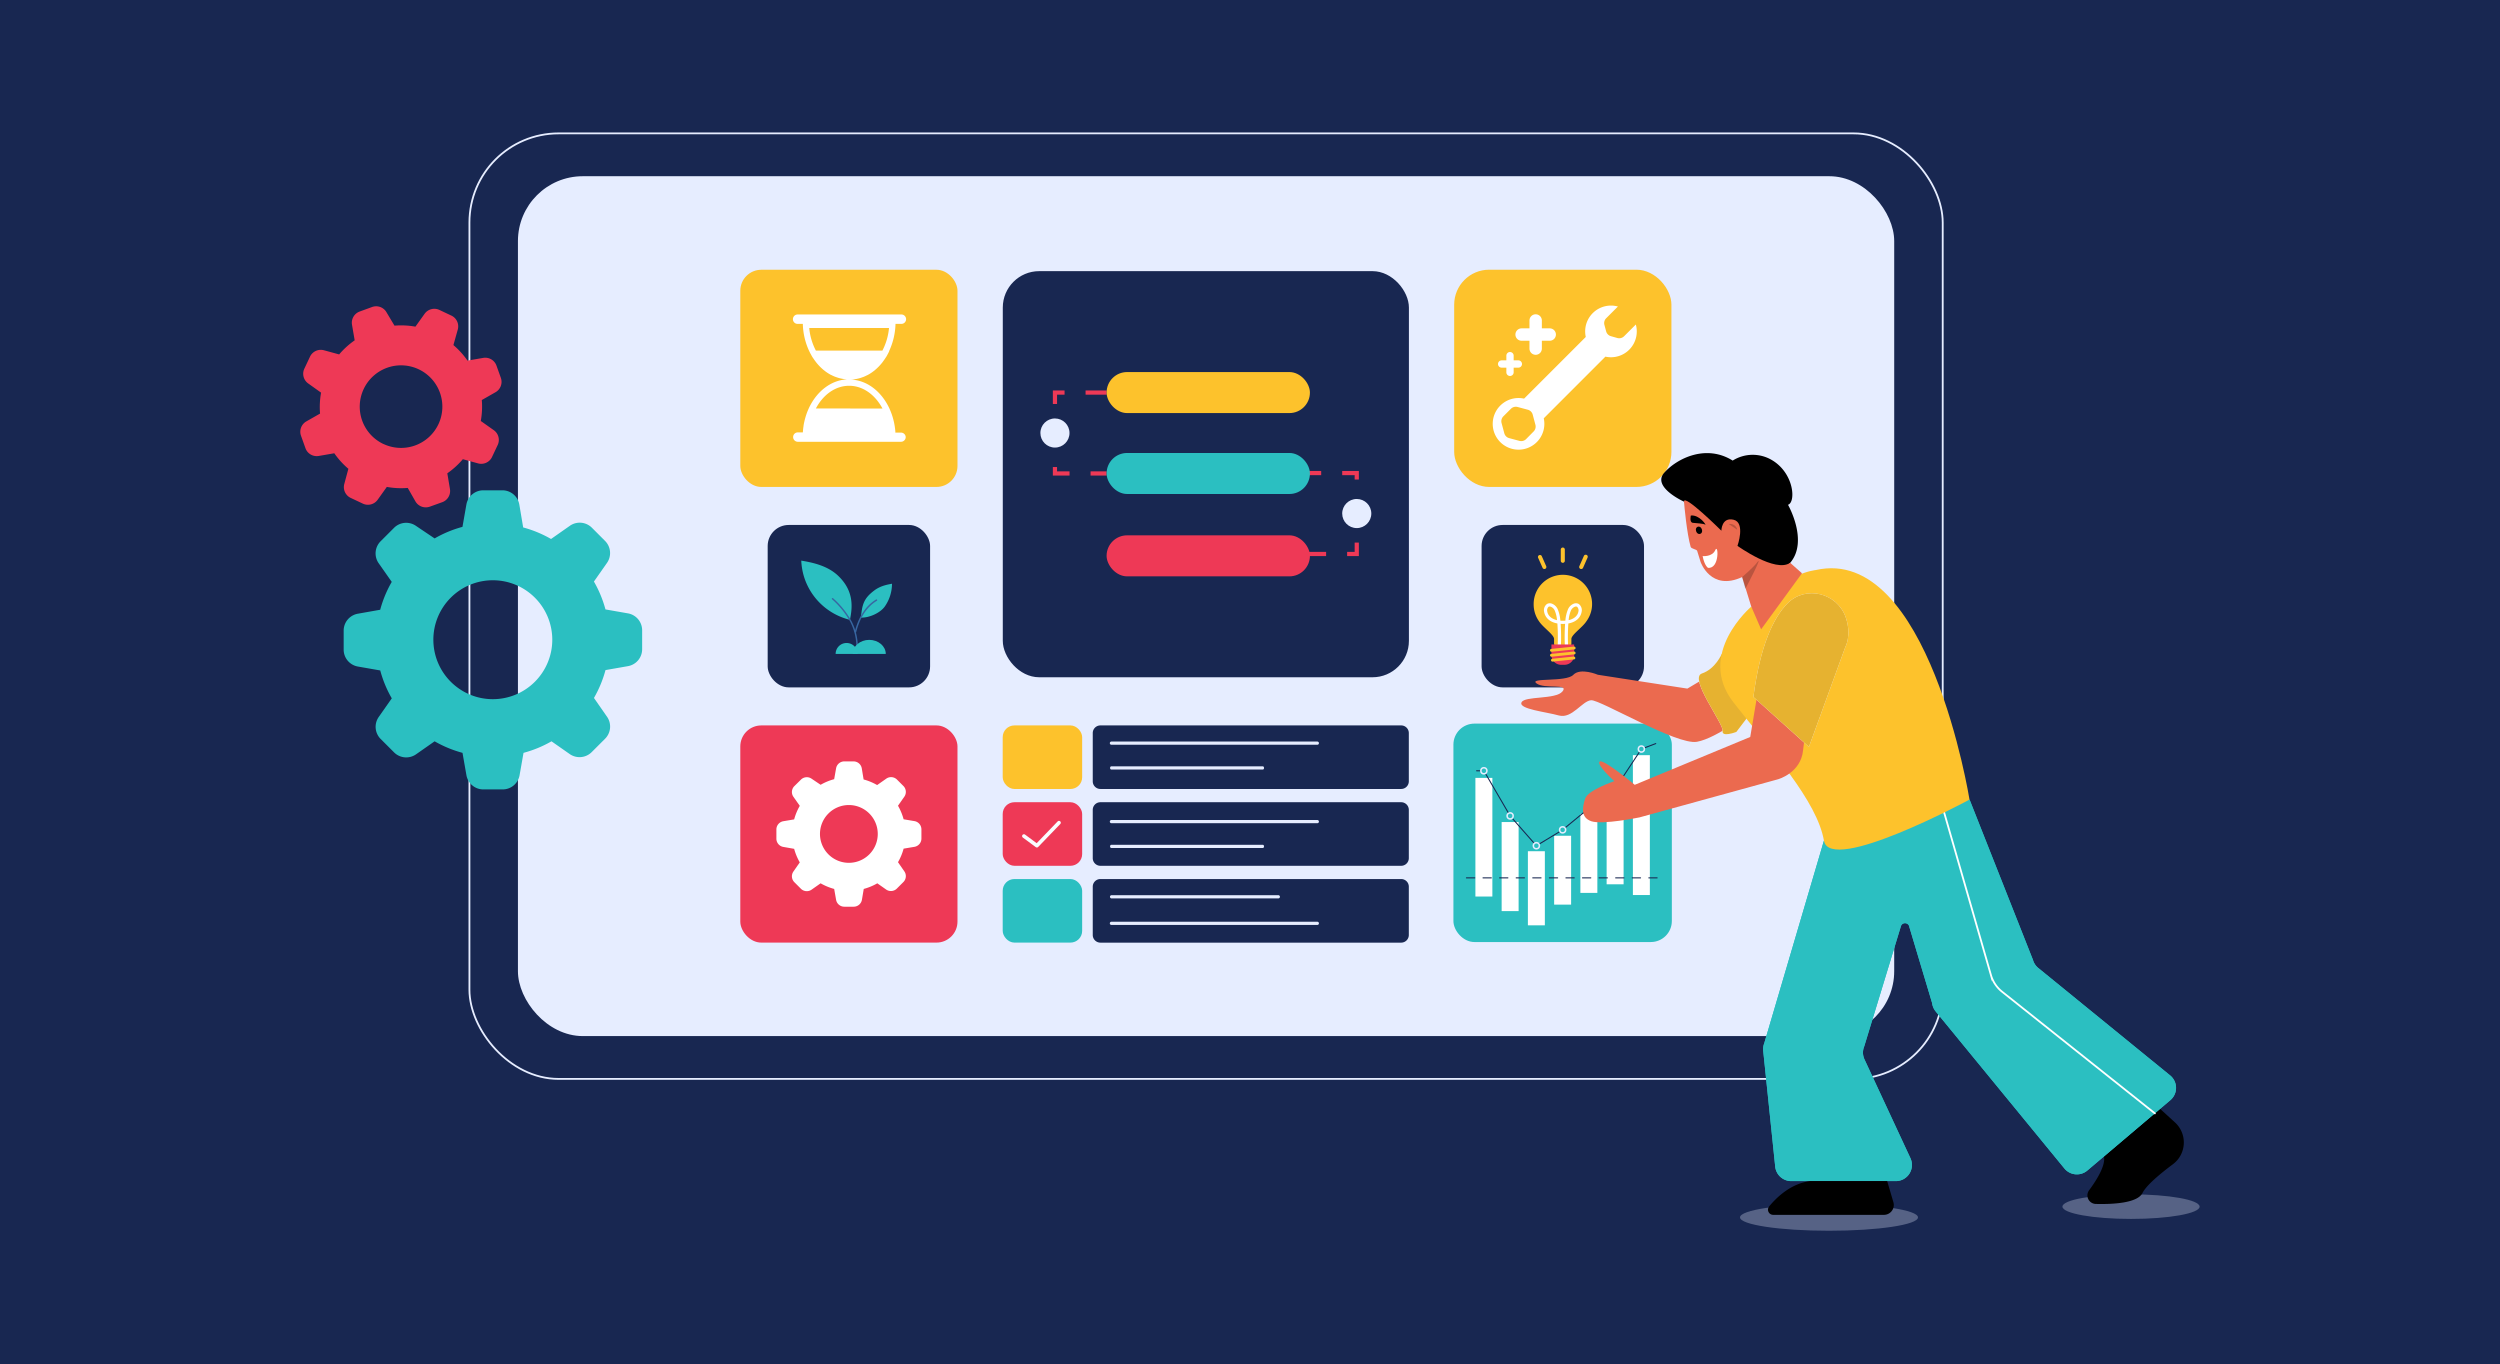 <svg xmlns="http://www.w3.org/2000/svg" viewBox="0 0 1369 747"><defs><style>.cls-1{isolation:isolate;}.cls-19,.cls-2{fill:#182751;}.cls-16,.cls-3{fill:#e6edff;}.cls-10,.cls-11,.cls-12,.cls-17,.cls-4{fill:none;}.cls-4{stroke:#e6edff;}.cls-10,.cls-11,.cls-12,.cls-13,.cls-17,.cls-4{stroke-miterlimit:10;}.cls-5{fill:#fdc22c;}.cls-6{fill:#fff;}.cls-13,.cls-7{fill:#2bbfc1;}.cls-8{fill:#ee3956;}.cls-9{fill:#fafcfe;}.cls-10{stroke:#ee3956;stroke-width:2.3px;stroke-dasharray:11.51;}.cls-11,.cls-12{stroke:#182751;stroke-width:0.58px;}.cls-11,.cls-12,.cls-17{stroke-linecap:round;}.cls-11{stroke-dasharray:4.54;}.cls-13{stroke:#e5edff;stroke-width:0.86px;}.cls-14{fill:#3766a1;}.cls-15{fill:#e5edff;}.cls-16{opacity:0.3;}.cls-17{stroke:#fff;}.cls-18{fill:#eb6a4f;}.cls-19{opacity:0.1;}.cls-20{mix-blend-mode:multiply;opacity:0.21;}</style></defs><g class="cls-1"><g id="Layer_1" data-name="Layer 1"><rect class="cls-2" x="-23.41" y="-17.37" width="1415.81" height="769.74"/><rect class="cls-3" x="283.62" y="96.5" width="753.65" height="470.86" rx="35.52"/><rect class="cls-4" x="257.06" y="73.04" width="806.77" height="517.77" rx="48.83"/><rect class="cls-5" x="796.31" y="147.69" width="118.96" height="118.96" rx="19.16"/><path class="cls-6" d="M845.34,229.09l33.78-33.79a14.13,14.13,0,0,0,16.66-17.6l-6.41,6.41a3.77,3.77,0,0,1-3.64,1l-3.54-1a3.77,3.77,0,0,1-2.67-2.67l-.95-3.54a3.77,3.77,0,0,1,1-3.65l6.4-6.4a14.14,14.14,0,0,0-17.6,16.66l-33.78,33.78a14.14,14.14,0,1,0,10.77,10.77Zm-9.63,11.34a3.79,3.79,0,0,1-3.65,1l-5.63-1.51a3.76,3.76,0,0,1-2.67-2.66l-1.51-5.63a3.81,3.81,0,0,1,1-3.65l4.12-4.12a3.8,3.8,0,0,1,3.65-1l5.63,1.51A3.79,3.79,0,0,1,839.3,227l1.5,5.63a3.79,3.79,0,0,1-1,3.65Z"/><path class="cls-6" d="M844.32,179.81V175.5a3.39,3.39,0,0,0-6.78,0v4.31h-4.31a3.39,3.39,0,1,0,0,6.78h4.31v4.31a3.39,3.39,0,0,0,6.78,0v-4.31h4.31a3.39,3.39,0,0,0,0-6.78Z"/><path class="cls-6" d="M828.88,197.33v-2.57a2,2,0,1,0-4,0v2.57h-2.57a2,2,0,1,0,0,4h2.57v2.56a2,2,0,1,0,4,0v-2.56h2.57a2,2,0,0,0,0-4Z"/><rect class="cls-5" x="549.08" y="397.24" width="43.51" height="34.81" rx="6.42"/><rect class="cls-7" x="549.08" y="481.36" width="43.51" height="34.81" rx="6.42"/><path class="cls-2" d="M767.28,481.36H602.58a4.19,4.19,0,0,0-4.19,4.19V512a4.2,4.2,0,0,0,4.19,4.19h164.7a4.2,4.2,0,0,0,4.19-4.19V485.55A4.19,4.19,0,0,0,767.28,481.36Zm-158.73,8.85h91.61a.89.89,0,0,1,0,1.75H608.55a.89.89,0,0,1,0-1.75ZM721.27,506.5H608.71a.88.88,0,1,1,0-1.75H721.27a.88.88,0,1,1,0,1.75Z"/><rect class="cls-8" x="549.08" y="439.3" width="43.51" height="34.81" rx="6.42"/><path class="cls-2" d="M767.28,439.3H602.58a4.19,4.19,0,0,0-4.19,4.19v26.43a4.2,4.2,0,0,0,4.19,4.19h164.7a4.2,4.2,0,0,0,4.19-4.19V443.49A4.19,4.19,0,0,0,767.28,439.3Zm-75.75,25.06h-83c-.36,0-.65-.39-.65-.87s.29-.87.65-.87h83c.36,0,.65.39.65.87S691.89,464.36,691.53,464.36Zm29.74-13.57H608.71a.88.88,0,1,1,0-1.75H721.27a.88.88,0,1,1,0,1.75Z"/><path class="cls-2" d="M767.28,397.24H602.58a4.19,4.19,0,0,0-4.19,4.18v26.44a4.19,4.19,0,0,0,4.19,4.18h164.7a4.19,4.19,0,0,0,4.19-4.18V401.42A4.19,4.19,0,0,0,767.28,397.24ZM691.53,421.4h-83c-.36,0-.65-.39-.65-.87s.29-.88.65-.88h83c.36,0,.65.4.65.88S691.89,421.4,691.53,421.4Zm29.74-13.57H608.71a.88.88,0,1,1,0-1.75H721.27a.88.88,0,1,1,0,1.75Z"/><path class="cls-9" d="M567.79,464.09a1,1,0,0,1-.6-.2l-7.07-5.23a1,1,0,1,1,1.21-1.63l6.35,4.7,11.48-11.91a1,1,0,0,1,1.46,1.4l-12.1,12.56A1,1,0,0,1,567.79,464.09Z"/><rect class="cls-2" x="549.13" y="148.48" width="222.39" height="222.39" rx="19.94"/><polyline class="cls-10" points="605.97 214.97 577.69 214.97 577.69 259.27 605.97 259.27"/><circle class="cls-3" cx="577.69" cy="237.12" r="7.97"/><polyline class="cls-10" points="714.67 303.36 742.96 303.36 742.96 259.05 714.67 259.05"/><circle class="cls-3" cx="742.96" cy="281.21" r="7.97"/><rect class="cls-5" x="605.97" y="203.74" width="111.34" height="22.46" rx="11.23"/><rect class="cls-7" x="605.97" y="248.05" width="111.34" height="22.46" rx="11.23"/><rect class="cls-8" x="605.97" y="293.15" width="111.34" height="22.46" rx="11.23"/><rect class="cls-8" x="405.39" y="397.24" width="118.93" height="118.93" rx="11.51"/><path class="cls-6" d="M500.77,449.64l-5.95-1a30.87,30.87,0,0,0-3.08-7.42l3.47-4.95a4.57,4.57,0,0,0-.51-5.86l-3.56-3.56a4.58,4.58,0,0,0-5.87-.42l-4.95,3.47a30.6,30.6,0,0,0-7.41-3.07l-1-6.09a4.58,4.58,0,0,0-4.42-3.8h-5.14a4.57,4.57,0,0,0-4.51,3.8l-1.05,5.94a30.21,30.21,0,0,0-7.41,3.07l-4.94-3.32a4.57,4.57,0,0,0-5.86.51L435,430.47a4.57,4.57,0,0,0-.52,5.86l3.48,4.95a30.7,30.7,0,0,0-3.08,7.42l-5.94,1a4.58,4.58,0,0,0-3.79,4.51v5.05a4.56,4.56,0,0,0,3.79,4.51l5.94,1.05a30.87,30.87,0,0,0,3.08,7.42l-3.48,5a4.57,4.57,0,0,0,.52,5.86l3.56,3.56a4.57,4.57,0,0,0,5.86.52l4.95-3.48a30.87,30.87,0,0,0,7.42,3.08l1.05,5.94a4.56,4.56,0,0,0,4.51,3.79h5.12a4.58,4.58,0,0,0,4.52-3.79l1-5.94a30.7,30.7,0,0,0,7.42-3.08l4.83,3.4a4.58,4.58,0,0,0,5.87-.51L494.7,483a4.57,4.57,0,0,0,.51-5.86l-3.47-5a30.7,30.7,0,0,0,3.08-7.42l5.95-1a4.58,4.58,0,0,0,3.8-4.51v-5.05A4.59,4.59,0,0,0,500.77,449.64Zm-35.93,22.84a15.82,15.82,0,1,1,15.82-15.82v.09A15.81,15.81,0,0,1,464.84,472.48Z"/><rect class="cls-5" x="405.39" y="147.72" width="118.93" height="118.93" rx="11.51"/><path class="cls-6" d="M493.42,236.9h-3.13c0-.24,0-.48,0-.71s-.05-.46-.07-.69-.06-.62-.1-.92-.07-.48-.1-.72-.08-.58-.13-.86-.09-.48-.13-.72-.11-.56-.16-.84-.11-.48-.17-.71-.12-.54-.19-.81-.13-.47-.19-.71-.14-.52-.22-.78-.15-.47-.22-.7-.16-.51-.25-.76l-.06-.19c-.05-.14-.11-.28-.17-.43s-.21-.58-.33-.87-.16-.41-.25-.61-.23-.56-.36-.83c0-.1-.08-.21-.13-.31h0c-4.38-9.49-12.6-15.89-22-15.89q.58,0,1.17,0l.29,0c.37,0,.75-.06,1.12-.11h0l1.13-.18.28-.05c.35-.07.71-.15,1.06-.24h.05c.37-.09.73-.2,1.09-.31l.27-.09c.34-.11.68-.23,1-.36l.07,0,1.05-.44.25-.12c.32-.15.64-.3.95-.47l.09,0,1-.56.25-.15.89-.56.09-.07c.32-.21.63-.44.94-.67l.23-.17.82-.66.11-.09c.3-.25.59-.51.88-.78l.21-.19c.25-.25.51-.49.76-.75l.11-.1.81-.88.19-.22c.23-.27.47-.54.69-.82l.11-.13c.25-.32.5-.64.74-1l.17-.24c.22-.29.42-.59.63-.89,0,0,.07-.1.1-.16.23-.34.45-.69.67-1l.14-.25c.19-.32.38-.64.55-1a1.62,1.62,0,0,0,.1-.18c.2-.37.4-.75.58-1.13.05-.09.09-.18.13-.26L487,192h0a37.51,37.51,0,0,0,3.38-14.64h3.06a2.58,2.58,0,1,0,0-5.15h-56.5a2.58,2.58,0,1,0,0,5.15h2.69A37.16,37.16,0,0,0,443,192h0c.07.14.14.28.2.42s.09.18.13.27c.19.38.38.76.58,1.13l.11.18q.25.48.54,1l.15.25c.22.36.44.71.67,1,0,.06.07.11.1.16.21.3.41.6.62.89l.17.24c.25.33.49.65.75,1l.11.13c.22.28.45.55.69.82.06.07.12.15.19.22q.39.45.81.87l.11.12c.25.25.5.5.76.74l.21.19c.29.27.58.53.88.78l.1.09.83.66.22.17c.31.23.63.46.94.67l.1.07.89.56.24.15c.33.19.66.38,1,.56l.08,0c.32.17.63.32.95.47l.26.12c.34.15.69.3,1.05.44l.07,0c.33.13.67.25,1,.36l.27.09c.36.11.73.22,1.1.31h0c.36.09.71.17,1.07.24l.28.05c.38.07.75.13,1.13.18h0c.37,0,.74.08,1.12.11l.29,0c.38,0,.77,0,1.16,0-9.4,0-17.6,6.37-22,15.82h0l-.12.27q-.27.58-.51,1.2c-.06.14-.13.29-.19.44-.21.55-.41,1.1-.6,1.66l-.09.28c-.16.48-.31,1-.44,1.44l-.15.55c-.12.43-.22.86-.32,1.3l-.12.52c-.13.6-.25,1.2-.35,1.81,0,.07,0,.13,0,.2-.09.55-.17,1.1-.23,1.66l-.06.59c0,.43-.08.87-.11,1.32h-2.75a2.58,2.58,0,0,0-2.58,2.57h0a2.59,2.59,0,0,0,2.58,2.58h56.5a2.59,2.59,0,0,0,2.58-2.58h0A2.58,2.58,0,0,0,493.42,236.9Zm-50.28-57.28h43.68A33.25,33.25,0,0,1,483.19,192H446.78A33.25,33.25,0,0,1,443.14,179.62ZM465,211.25c7.59,0,14.29,5,18.25,12.48l-36.46-.07C450.73,216.18,457.42,211.25,465,211.25Z"/><rect class="cls-7" x="795.89" y="396.25" width="119.61" height="119.61" rx="11.51"/><rect class="cls-6" x="807.93" y="425.97" width="9.29" height="64.97"/><rect class="cls-6" x="822.3" y="450.15" width="9.29" height="48.77"/><rect class="cls-6" x="836.67" y="466.13" width="9.29" height="40.58"/><rect class="cls-6" x="851.05" y="457.66" width="9.29" height="37.71"/><rect class="cls-6" x="865.42" y="445.64" width="9.29" height="43.31"/><rect class="cls-6" x="879.79" y="434.75" width="9.29" height="49.49"/><rect class="cls-6" x="894.17" y="413.53" width="9.29" height="76.59"/><line class="cls-11" x1="803.02" y1="480.73" x2="907.74" y2="480.73"/><polyline class="cls-12" points="808.59 422.08 812.57 422.08 826.95 446.79 841.32 463.13 855.69 454.42 870.07 442.59 884.44 431.94 898.81 410.17 906.68 407.19"/><circle class="cls-13" cx="812.57" cy="422.08" r="1.67"/><circle class="cls-13" cx="826.95" cy="446.79" r="1.67"/><circle class="cls-13" cx="870.07" cy="442.59" r="1.67"/><circle class="cls-13" cx="884.44" cy="431.94" r="1.67"/><circle class="cls-13" cx="898.81" cy="410.17" r="1.67"/><circle class="cls-13" cx="855.69" cy="454.42" r="1.67"/><circle class="cls-13" cx="841.32" cy="463.12" r="1.67"/><rect class="cls-2" x="420.38" y="287.47" width="88.94" height="88.94" rx="11.51"/><path class="cls-7" d="M465.42,339.41c1.52-7.23,2.14-16-6.57-24.23-5.39-5.06-12.78-7-20.08-8.18a36.09,36.09,0,0,0,1.58,9.06,34.93,34.93,0,0,0,25.07,23.35Z"/><path class="cls-7" d="M471.46,338.19c4.4.22,10.64-2.54,13.13-6.18a21.84,21.84,0,0,0,3.87-12.36c-1.79.37-6,.91-9.64,3.64-5.8,4.35-6.72,7.64-7.36,14.9Z"/><path class="cls-14" d="M455.6,328.12a47,47,0,0,1,10,12.39,30.49,30.49,0,0,1,3.19,17c0,.53.77.53.82,0a31.25,31.25,0,0,0-3.13-17,47,47,0,0,0-10.28-12.9c-.38-.36-1,.22-.58.58Z"/><path class="cls-14" d="M468.85,346.13c1.77-6.87,5.11-13.37,11.33-17.15.45-.28,0-1-.41-.71-6.41,3.89-9.89,10.56-11.71,17.65a.41.41,0,0,0,.79.21Z"/><path class="cls-7" d="M466.94,358.1c0-4.26,4.05-7.71,9.05-7.71s9.06,3.45,9.06,7.71"/><path class="cls-7" d="M457.59,358.1a6,6,0,0,1,12,0"/><rect class="cls-2" x="811.32" y="287.47" width="88.94" height="88.94" rx="11.51"/><path class="cls-5" d="M839.83,330.88a16,16,0,1,1,28.86,9.4h0c-2.28,3.43-8.2,7.31-8.2,9.63v2.65a1,1,0,0,1-1,1h-7.48a1,1,0,0,1-1-1v-2.65c0-2.32-5.92-6.2-8.2-9.63h0A15.91,15.91,0,0,1,839.83,330.88Z"/><path class="cls-7" d="M857.6,353.25a104.78,104.78,0,0,1,.21-12.41,18.6,18.6,0,0,1-4,0,104.78,104.78,0,0,1,.21,12.41h-.28a107.28,107.28,0,0,0-.23-12.44c-4.73-.66-6.85-3.34-7.23-5.87a3.54,3.54,0,0,1,1.2-3.5,2.41,2.41,0,0,1,1.95-.2,5,5,0,0,1,2.86,2.6,20.71,20.71,0,0,1,1.49,6.72,17.57,17.57,0,0,0,4.1,0,20.45,20.45,0,0,1,1.49-6.72,5,5,0,0,1,2.86-2.6,2.41,2.41,0,0,1,1.95.2,3.54,3.54,0,0,1,1.2,3.5c-.38,2.53-2.5,5.21-7.23,5.87a107.28,107.28,0,0,0-.23,12.44ZM863,331.4a2.53,2.53,0,0,0-.71.1,4.7,4.7,0,0,0-2.69,2.46,20.32,20.32,0,0,0-1.45,6.55c4.54-.65,6.57-3.21,6.93-5.62a3.31,3.31,0,0,0-1.07-3.22A1.93,1.93,0,0,0,863,331.4Zm-14.38,0a1.93,1.93,0,0,0-1,.27,3.31,3.31,0,0,0-1.07,3.22c.36,2.41,2.39,5,6.92,5.62A20.09,20.09,0,0,0,852,334a4.73,4.73,0,0,0-2.69-2.46A2.53,2.53,0,0,0,848.6,331.4Z"/><path class="cls-6" d="M856.9,354l0-.74a109.16,109.16,0,0,1,.14-11.64,19.54,19.54,0,0,1-2.42,0,109.16,109.16,0,0,1,.14,11.64l0,.74-1.76-.08,0-.74a108.16,108.16,0,0,0-.18-11.77c-6-1.08-7.08-5.15-7.27-6.4a4.24,4.24,0,0,1,1.55-4.25,3.15,3.15,0,0,1,2.53-.27,5.75,5.75,0,0,1,3.32,3,19.79,19.79,0,0,1,1.51,6.38,15.67,15.67,0,0,0,2.74,0,19.53,19.53,0,0,1,1.51-6.38,5.72,5.72,0,0,1,3.32-3,3.15,3.15,0,0,1,2.53.27,4.24,4.24,0,0,1,1.55,4.25c-.19,1.25-1.27,5.32-7.28,6.4a109.77,109.77,0,0,0-.17,11.77l0,.73ZM863,332.14a1.59,1.59,0,0,0-.51.08,4,4,0,0,0-2.24,2.08,17.15,17.15,0,0,0-1.26,5.3c3-.69,5-2.45,5.36-4.82a2.62,2.62,0,0,0-.72-2.47A1.13,1.13,0,0,0,863,332.14Zm-14.38,0a1.18,1.18,0,0,0-.63.16,2.65,2.65,0,0,0-.72,2.48c.36,2.37,2.33,4.13,5.35,4.82a16.87,16.87,0,0,0-1.26-5.3,3.92,3.92,0,0,0-2.23-2.08A1.59,1.59,0,0,0,848.6,332.14Z"/><path class="cls-8" d="M862,352.9H849.57v5.93a5.11,5.11,0,0,0,.79,2.74h0a5.37,5.37,0,0,0,4.52,2.48h1.82a5.37,5.37,0,0,0,4.52-2.48h0a5.11,5.11,0,0,0,.79-2.74Z"/><path class="cls-5" d="M849.57,356.9h.1l12.45-1.29a.75.75,0,0,0,.66-.86.82.82,0,0,0-.88-.69l-12.44,1.29a.75.75,0,0,0-.66.85A.8.8,0,0,0,849.57,356.9Z"/><path class="cls-5" d="M849.57,359.62h.1l12.45-1.29a.74.74,0,0,0,.66-.85.8.8,0,0,0-.88-.69l-12.44,1.29a.74.74,0,0,0-.66.85A.81.81,0,0,0,849.57,359.62Z"/><path class="cls-5" d="M850.06,362.3h.11l11.8-1.22a.75.75,0,0,0,.66-.86.82.82,0,0,0-.88-.69L850,360.75a.75.75,0,0,0-.66.86A.79.79,0,0,0,850.06,362.3Z"/><path class="cls-5" d="M855.79,308.2a1.11,1.11,0,0,1-1.11-1.11v-6.15a1.11,1.11,0,0,1,2.22,0v6.15A1.11,1.11,0,0,1,855.79,308.2Z"/><line class="cls-15" x1="868.35" y1="304.87" x2="865.87" y2="310.49"/><path class="cls-5" d="M865.87,311.6a1.17,1.17,0,0,1-.45-.09,1.11,1.11,0,0,1-.57-1.47l2.48-5.62a1.11,1.11,0,0,1,1.47-.56,1.1,1.1,0,0,1,.56,1.46l-2.48,5.62A1.1,1.1,0,0,1,865.87,311.6Z"/><line class="cls-15" x1="843.23" y1="304.87" x2="845.71" y2="310.49"/><path class="cls-5" d="M845.71,311.6a1.1,1.1,0,0,1-1-.66l-2.49-5.62a1.11,1.11,0,0,1,2-.9l2.48,5.62a1.12,1.12,0,0,1-.57,1.47A1.2,1.2,0,0,1,845.71,311.6Z"/><ellipse class="cls-16" cx="1166.95" cy="660.75" rx="37.56" ry="6.73"/><path d="M1182.88,607.21l8.13,7.42a14.87,14.87,0,0,1-1.13,22.91c-7.12,5.32-14.55,11.54-16.65,15.74-2.78,5.57-16.25,6.24-25.59,6a4.69,4.69,0,0,1-3.65-7.48c4.23-5.72,9.15-13.67,8.13-18.53"/><ellipse class="cls-16" cx="1001.56" cy="666.64" rx="48.73" ry="7.32"/><path class="cls-7" d="M1078.54,437.86l34.74,87.86a8.79,8.79,0,0,0,2.9,4.37l72.17,58.79a8.82,8.82,0,0,1,.13,13.58L1143,641a8.84,8.84,0,0,1-12.54-1.15l-70.49-86a8.8,8.8,0,0,1-1.94-4.56l-12.47-41.63A2.38,2.38,0,0,0,1041,507l-20.15,66a8.83,8.83,0,0,0,.14,7.12l25.16,54.09a8.83,8.83,0,0,1-8,12.56H980.88a8.83,8.83,0,0,1-8.78-7.92l-6.57-63.41a8.71,8.71,0,0,1,.55-4.1l32.71-111Z"/><path class="cls-7" d="M1078.54,437.86l34.74,87.86a8.79,8.79,0,0,0,2.9,4.37l72.17,58.79a8.82,8.82,0,0,1,.13,13.58L1143,641a8.84,8.84,0,0,1-12.54-1.15l-70.49-86a8.8,8.8,0,0,1-1.94-4.56l-12.47-41.63A2.38,2.38,0,0,0,1041,507l-20.15,66a8.83,8.83,0,0,0,.14,7.12l25.16,54.09a8.83,8.83,0,0,1-8,12.56H980.88a8.83,8.83,0,0,1-8.78-7.92l-6.57-63.41a8.71,8.71,0,0,1,.55-4.1l32.71-111Z"/><path d="M1033.42,646.76l3.4,11.56a5.4,5.4,0,0,1-5.19,6.93H971a2.83,2.83,0,0,1-2.19-4.64c4.11-5,11.85-12.44,22.36-13.85"/><path class="cls-17" d="M1063.77,442l26.45,91.9a18.17,18.17,0,0,0,6.21,9.24L1180,609.68"/><path class="cls-18" d="M942.34,366.18,924,377.08,875,369.5s-9.55-4.07-13.47.05-24.56,1.36-20.15,4.68,18-.18,14.23,4.4-20.73,2.34-22.43,6,13.23,5.15,20.44,7.16,12.74-8,17.7-8.34,46.93,24.75,57.94,22.75,29.36-16.49,29.36-16.49"/><path class="cls-6" d="M942.81,358.12s-3.46,8.19-10.85,10.67S944,396.4,943.3,400.19s7.52.62,7.52.62L961.35,387Z"/><path class="cls-5" d="M942.81,358.12s-3.46,8.19-10.85,10.67S944,396.4,943.3,400.19s7.52.62,7.52.62L961.35,387Z"/><path class="cls-19" d="M942.81,358.12s-3.46,8.19-10.85,10.67S944,396.4,943.3,400.19s7.52.62,7.52.62L961.35,387Z"/><path class="cls-5" d="M998.79,460.32C995,438.59,970,411.21,949.27,384.65S959,332.19,959,332.19s9.13,13.63,12.85-2.19,22.44-17.84,22.44-17.84c61.81-14,84.21,125.7,84.21,125.7S1002.05,479.15,998.79,460.32Z"/><path class="cls-18" d="M963.22,375l-4.79,28.56-63.25,26.21s-17.45-14.55-19.26-12.72S884,427.76,884,427.76s-14.42,4.9-15.94,9.49-2.68,10.47,3.44,12.49,26.3-2.14,26.3-2.14l75.84-20.87s12.5-3.44,13.72-15.83,6.08-32.73,6.08-32.73"/><path class="cls-6" d="M978.71,330.53c-7.47,7.65-14.77,22.6-18.55,51.12L990.56,409l19.93-54.66s3.59-6.33.3-16.09C1006.21,324.64,988.75,320.25,978.71,330.53Z"/><path class="cls-5" d="M978.71,330.53c-7.47,7.65-14.77,22.6-18.55,51.12L990.56,409l19.93-54.66s3.59-6.33.3-16.09C1006.21,324.64,988.75,320.25,978.71,330.53Z"/><path class="cls-19" d="M978.71,330.53c-7.47,7.65-14.77,22.6-18.55,51.12L990.56,409l19.93-54.66s3.59-6.33.3-16.09C1006.21,324.64,988.75,320.25,978.71,330.53Z"/><path d="M922.16,274.7s-17.8-8-10.82-15.84,22.88-15.79,37.48-6.64a20.58,20.58,0,0,1,21.39-.33c12.27,7.18,13.32,23.13,8.9,24.53,0,0,11.37,19.82,1.21,31.76s-25.67-7.32-30.9-8.71C942.45,297.63,922.16,274.7,922.16,274.7Z"/><path class="cls-18" d="M922.16,274.7c.14,2.12,1.55,17.49,3.64,24.74.33,1.13,3.29,1.33,3.56,2.2l1.88,6.06S936.78,323.93,954,316L959,332.19l5.39,12.42,22.37-30.69-6.48-5.74c-8.05,5.71-28.84-9.27-28.84-9.27s4.5-12.71-2.12-14.3-6.7,6-6.7,6S921.86,270,922.16,274.7Z"/><ellipse cx="930.37" cy="290.36" rx="1.66" ry="2.07" transform="translate(-43.91 316.2) rotate(-18.85)"/><path d="M925.9,282.3s-.92,3.76,1.1,4,5.82.35,6.77,1S930.69,281.76,925.9,282.3Z"/><path class="cls-20" d="M951.3,290.07a3.94,3.94,0,0,0-4.61-3.09"/><path class="cls-6" d="M932.36,304.51s5.27.57,6.94-3.3,2.49,10.43-4,9.73C935.3,310.94,933.36,309.79,932.36,304.51Z"/><path class="cls-20" d="M954,316s6.29-5.4,8-7.78c4.36-5.9-6.26,14.28-6.26,14.28Z"/><path class="cls-7" d="M343.81,335.87l-12.26-2.15a63.45,63.45,0,0,0-6.32-15.26l7.14-10.19a9.41,9.41,0,0,0-1.05-12.07L324,288.87a9.4,9.4,0,0,0-12.06-.86l-10.19,7.14a63.45,63.45,0,0,0-15.26-6.32l-2.11-12.53a9.4,9.4,0,0,0-9.1-7.81H264.68a9.41,9.41,0,0,0-9.29,7.81l-2.14,12.21A63.39,63.39,0,0,0,238,294.84L227.83,288a9.4,9.4,0,0,0-12.06,1.05l-7.34,7.34a9.41,9.41,0,0,0-1.05,12.06l7.14,10.19a63.45,63.45,0,0,0-6.32,15.26L196,336.06a9.41,9.41,0,0,0-7.81,9.29v10.39A9.41,9.41,0,0,0,196,365l12.22,2.14a63.36,63.36,0,0,0,6.32,15.27l-7.14,10.19a9.41,9.41,0,0,0,1.05,12.06l7.34,7.34a9.41,9.41,0,0,0,12.06,1.05L238,405.94a63.36,63.36,0,0,0,15.27,6.32l2.14,12.22a9.41,9.41,0,0,0,9.29,7.81h10.54a9.4,9.4,0,0,0,9.29-7.81l2.15-12.22A63.45,63.45,0,0,0,302,405.94l10,7A9.41,9.41,0,0,0,324,411.87l7.34-7.34a9.4,9.4,0,0,0,1.05-12.06l-7.14-10.27a63.45,63.45,0,0,0,6.32-15.26l12.26-2.15a9.4,9.4,0,0,0,7.81-9.29V345.12A9.4,9.4,0,0,0,343.81,335.87Zm-73.93,47a32.56,32.56,0,1,1,32.55-32.56v.18A32.56,32.56,0,0,1,269.88,382.87Z"/><path class="cls-8" d="M270.35,235.53l-7.07-5a44.09,44.09,0,0,0,.56-11.47l7.51-4.28a6.53,6.53,0,0,0,2.91-7.89l-2.43-6.79A6.54,6.54,0,0,0,264.5,196L256,197.47a44.16,44.16,0,0,0-7.71-8.5l2.39-8.5a6.53,6.53,0,0,0-3.4-7.6l-6.64-3.14a6.55,6.55,0,0,0-8.16,2.15l-5,7a44,44,0,0,0-11.46-.55l-4.36-7.3a6.54,6.54,0,0,0-7.89-2.92L197,170.58a6.53,6.53,0,0,0-4.24,7.27l1.46,8.52a44.16,44.16,0,0,0-8.5,7.71l-8.31-2.27a6.54,6.54,0,0,0-7.66,3.52l-3.08,6.53a6.53,6.53,0,0,0,2.15,8.15l7,5a44.09,44.09,0,0,0-.56,11.47l-7.51,4.28a6.53,6.53,0,0,0-2.91,7.89l2.43,6.79a6.54,6.54,0,0,0,7.27,4.24l8.52-1.47a43.87,43.87,0,0,0,7.71,8.5L188.54,265a6.53,6.53,0,0,0,3.52,7.66l6.62,3.12a6.53,6.53,0,0,0,8.15-2.15l5-7a44,44,0,0,0,11.46.56l4.18,7.34a6.55,6.55,0,0,0,7.89,2.92l6.79-2.44a6.53,6.53,0,0,0,4.24-7.26l-1.44-8.57a44.21,44.21,0,0,0,8.5-7.72l8.34,2.29a6.54,6.54,0,0,0,7.66-3.52l3.08-6.53A6.54,6.54,0,0,0,270.35,235.53Zm-60.4,7.6a22.62,22.62,0,1,1,30.12-10.79l-.06.11A22.61,22.61,0,0,1,210,243.13Z"/></g></g></svg>